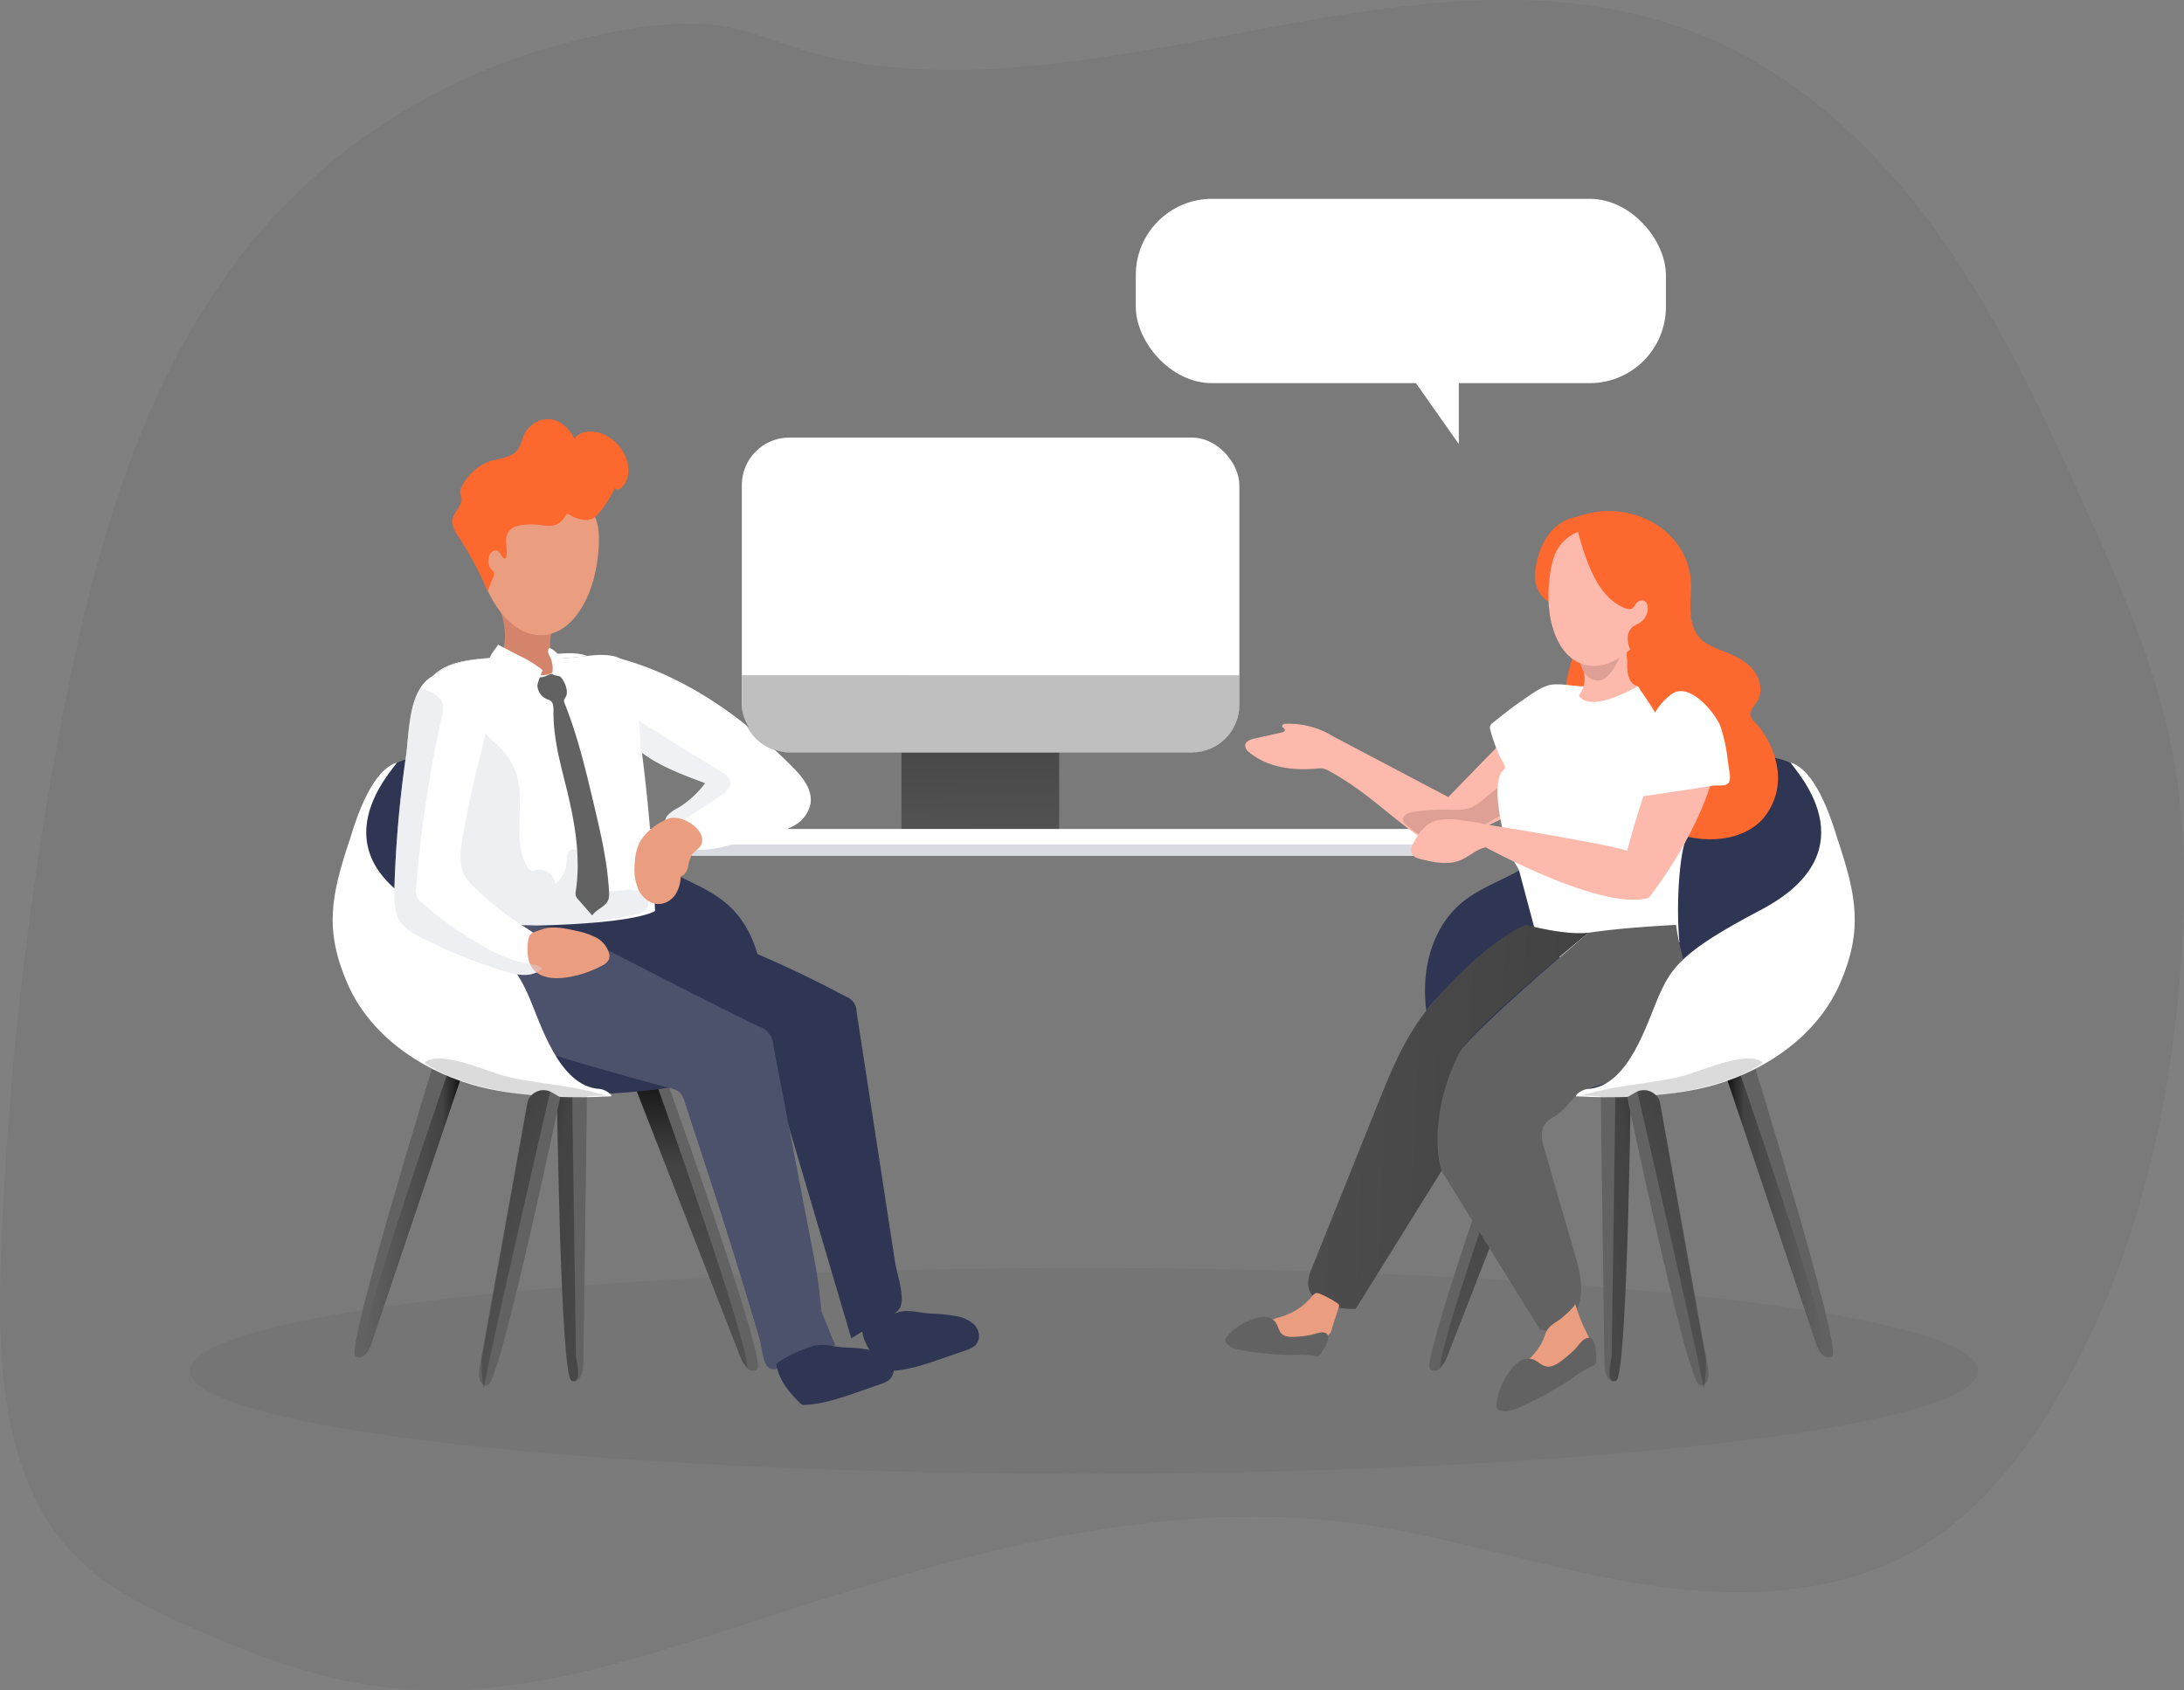 <svg id="Layer_1" data-name="Layer 1" xmlns="http://www.w3.org/2000/svg" xmlns:xlink="http://www.w3.org/1999/xlink" viewBox="0 0 660.78 511.55"><rect x="0" y="0" width="660.78" height="511.55" fill="#808080" stroke="none"/><defs><linearGradient id="linear-gradient" x1="296.85" y1="197.86" x2="296.21" y2="285.88" gradientUnits="userSpaceOnUse"><stop offset="0.01"/><stop offset="0.08" stop-opacity="0.69"/><stop offset="0.21" stop-opacity="0.32"/><stop offset="1" stop-opacity="0"/></linearGradient><linearGradient id="linear-gradient-2" x1="536.88" y1="409.9" x2="567.57" y2="409.9" xlink:href="#linear-gradient"/><linearGradient id="linear-gradient-3" x1="467.94" y1="363.87" x2="468.42" y2="525.67" xlink:href="#linear-gradient"/><linearGradient id="linear-gradient-4" x1="538.08" y1="410.25" x2="412.93" y2="432.65" xlink:href="#linear-gradient"/><linearGradient id="linear-gradient-5" x1="3846.86" y1="388.25" x2="4166.28" y2="374.09" gradientTransform="matrix(-1, 0, 0, 1, 4404.37, 0)" xlink:href="#linear-gradient"/><linearGradient id="linear-gradient-6" x1="556.84" y1="398.99" x2="472.83" y2="449.67" xlink:href="#linear-gradient"/><linearGradient id="linear-gradient-7" x1="3943.59" y1="409.9" x2="3974.28" y2="409.9" gradientTransform="matrix(-1, 0, 0, 1, 4099.55, 0)" xlink:href="#linear-gradient"/><linearGradient id="linear-gradient-8" x1="3874.65" y1="363.87" x2="3875.13" y2="525.67" gradientTransform="matrix(-1, 0, 0, 1, 4099.55, 0)" xlink:href="#linear-gradient"/><linearGradient id="linear-gradient-9" x1="3944.79" y1="410.25" x2="3819.64" y2="432.65" gradientTransform="matrix(-1, 0, 0, 1, 4099.55, 0)" xlink:href="#linear-gradient"/><linearGradient id="linear-gradient-10" x1="3963.56" y1="398.99" x2="3879.54" y2="449.67" gradientTransform="matrix(-1, 0, 0, 1, 4099.55, 0)" xlink:href="#linear-gradient"/></defs><title>5. Consulting</title><path d="M94.42,115.5c-34.85,40.57-49.87,94.3-60,146.82A1077,1077,0,0,0,15.77,427c-1.17,32.45.73,68.86,24.32,91.16C48.91,526.51,60,532,71.07,537c19.73,8.94,40.25,16.83,61.78,19.25,35.68,4,71.13-7.19,105.28-18.3,60.16-19.57,122.71-39.55,185.48-31.63,29.11,3.67,57.15,13.27,86.08,18.18s60.26,4.68,85.66-10c17.67-10.23,31-26.64,41.52-44.14,23.61-39.27,34.76-85,38.33-130.71,1.76-22.57,1.73-45.44-2.64-67.65-5-25.38-15.52-49.29-26.14-72.87-13-28.93-26.47-57.94-45.06-83.65S558.51,67.28,529,55.67C472.83,33.6,411.41,53.12,354.65,62c-29,4.51-59,7.42-87.94.89-13.93-3.14-25.11-9.6-39.4-10.11-15.07-.53-31.22,3-45.6,7.15C148.14,69.62,117.23,88.93,94.42,115.5Z" transform="translate(-15.51 -45.53)" fill="#626262" opacity="0.18" style="isolation:isolate"/><rect x="272.75" y="212.35" width="47.7" height="38.96" fill="#626262"/><rect x="272.75" y="212.35" width="47.7" height="38.96" fill="url(#linear-gradient)"/><rect x="224.44" y="132.42" width="150.53" height="95.29" rx="14.38" fill="#fff"/><rect x="185.01" y="250.87" width="253.37" height="8.07" fill="#fff"/><rect x="185.01" y="255.57" width="253.37" height="3.37" fill="#d9dbe2"/><ellipse cx="328.02" cy="414.87" rx="270.48" ry="31.16" fill="#626262" opacity="0.18" style="isolation:isolate"/><path d="M545.07,363.91s27.82,89.74,24.8,91.94-4.93-3.78-4.93-3.78l-28.06-83.4Z" transform="translate(-15.51 -45.53)" fill="#626262"/><path d="M485.27,374.27l-.26.65-31.7,81.33a10.17,10.17,0,0,1-2.13,3.38,2.06,2.06,0,0,1-3,.18C445.32,457.47,475.1,374,475.1,374Z" transform="translate(-15.51 -45.53)" fill="#626262"/><path d="M509,368.3s-1,93.94-4.53,95.11-3.53-5.11-3.53-5.11l-1.2-88Z" transform="translate(-15.51 -45.53)" fill="#626262"/><path d="M540.1,365s30.28,87,27.25,89.16-2.41-2.1-2.41-2.1l-28.06-83.4Z" transform="translate(-15.51 -45.53)" fill="url(#linear-gradient-2)"/><path d="M485,374.92l-31.7,81.33a10.17,10.17,0,0,1-2.13,3.38c.11-9.32,27.09-84.86,27.09-84.86Z" transform="translate(-15.51 -45.53)" fill="url(#linear-gradient-3)"/><path d="M509,368.3s-1,93.94-4.53,95.11-1.35-7.08-1.35-7.08l1.25-87Z" transform="translate(-15.51 -45.53)" fill="url(#linear-gradient-4)"/><path d="M570.52,342.44c-6.64,15.31-21.58,25.87-37.59,30.61-12.48,3.69-25.63,4.26-38.71,3.51q-5.49-.29-11-.83c-6.4-.65-12.89-1.48-18.88-3.82s-11.57-6.38-14.61-12.09a29.23,29.23,0,0,1-3-12.06c-.63-10.74,2.77-22.16,11-29,6.46-5.4,14.89-7.5,21.59-12.51,7.5-5.63,15.2-10.66,23.14-15.72s16-10.17,24.88-13.39,18.78-4.43,27.76-1.58c3.11,1,7.9,3.41,12.59,14.89C574.5,306.86,577.58,326.15,570.52,342.44Z" transform="translate(-15.51 -45.53)" fill="#2f3653"/><path d="M521.35,233.7c-3.19,4.37-12.91,8.59-12.91,8.59-1.12-4.32,1.27-5.92,1.27-5.92,2.49.22,5.76-5.85,4.69-7.76-1.32-2.38-3.15-1.53-4.37-.51a11.54,11.54,0,0,1-4.41-8.15c-.16-1.87,3.07-7.15-3.12-9.44s-14.91,0-14.91,0-2.25-5.77,5-8.53c16.27-6.22,35.61,4.39,34.53,22.62-.29,4.94-.62,10.55,2.8,14.12,1.87,1.94,4.51,2.88,7,3.86,3.25,1.26,6.55,2.79,8.83,5.44s3.25,6.71,1.44,9.7c-.86,1.43-2.35,2.8-2,4.43a4.61,4.61,0,0,0,1.25,1.91,26.46,26.46,0,0,1,6.87,14.51,18.94,18.94,0,0,1-4.72,15.07c-5,5.25-13,6.62-20.17,5.54-5.8-.88-11.54-3.28-15.48-7.63-6-6.63-6.75-16.26-8.42-25a5.21,5.21,0,0,0-1.24-2.92c-1.75-1.64-4.56-.31-6.95-.37-4.13-.09-6.9-4.62-7-8.74s1.57-8,2.41-12.09.58-8.81-2.55-11.5c-1.17-1-2.63-1.63-3.89-2.53-5.58-4-5.25-13.23-.49-18.19s12.4-6.18,19.17-5c5.44,1,17.72,4,20.24,9S524.56,229.32,521.35,233.7Z" transform="translate(-15.51 -45.53)" fill="#fc682d"/><path d="M479.94,259.75l-26.23,27-34.82-18.36a25.87,25.87,0,0,0-14.33-3.83c-.52,0-1.22.3-1.1.8s.7.54.79,1-.47.74-.93.84L395,269.05c-1.22.28-2.7.85-2.77,2.1a2.73,2.73,0,0,0,1.25,2.06c5.49,4.57,13.19,5.57,20.31,4.91a7.25,7.25,0,0,1,2.08,0,6.76,6.76,0,0,1,1.92.81,86.47,86.47,0,0,1,7.81,4.89c6.83,4.8,12.94,10.57,19.87,15.23a9.94,9.94,0,0,0,4.82,2.05,10.54,10.54,0,0,0,4.51-1.09c10-4,20.25-8.27,27.86-15.89a7,7,0,0,0,1.62-2.16,7.67,7.67,0,0,0,.39-2.57q.15-5.49-.14-11a10.58,10.58,0,0,0-1.07-4.83,3.8,3.8,0,0,0-4.2-1.95" transform="translate(-15.51 -45.53)" fill="#fdbaac"/><path d="M463.35,288.23a14.58,14.58,0,0,1-2.75,1.66c-2.12.89-4.51.72-6.81.66a61.59,61.59,0,0,0-10.42.62,5.47,5.47,0,0,0-2.44.77,2,2,0,0,0-.84,2.24,2.94,2.94,0,0,0,1,1.11c2.79,2.25,5.79,4.59,9.35,5,4.26.56,8.34-1.7,12-3.88L470.1,292a8.21,8.21,0,0,0,2.92-2.39c1.07-1.65,1.32-6.26-1.28-6.74C469.61,282.45,465,287,463.35,288.23Z" transform="translate(-15.51 -45.53)" fill="#dea095"/><path d="M483.8,253a7.25,7.25,0,0,1,1.55-.32c2.64-.25,5.64.4,8.29.52,3.73.16,7.47.25,11.21.13,7.13-.21,18.83-1,25.21,6.8,7.91,9.63,1.09,26.56-4.43,39.26-2,4.74-3.06,20.09-2,31.31,0,0-22.2,7.77-41.73,3.72l-6.7-25.14c-.37-1.3-1.53-2.68-2.1-3.92a45.27,45.27,0,0,1-3.36-10.54c-.8-4.2-2-11.19-.2-15.23.27-.62,1.2-1.1,1.28-1.75.11-.9-1.08-2.4-1.45-3.21a48.2,48.2,0,0,1-2.93-8.14,2.13,2.13,0,0,1-.06-1.34,2.24,2.24,0,0,1,.76-.86c2.93-2.35,5.87-4.7,9-6.82C478.27,256,481.1,253.82,483.8,253Z" transform="translate(-15.51 -45.53)" fill="#fff"/><path d="M508.53,235.21c-1.48,4.71-7.67,13-14.75,11.09a9.12,9.12,0,0,1-.56,9.71s2.3,5.87,17.84-2.81c0,0-4.2-.35-3.06-9a18.62,18.62,0,0,1,3.06-8.28A1.52,1.52,0,0,1,508.53,235.21Z" transform="translate(-15.51 -45.53)" fill="#fdbaac"/><path d="M507.82,237.58s-3.41,14.49-9.19,13.88-5.41-9.43-5.41-9.43Z" transform="translate(-15.51 -45.53)" fill="#dea095"/><path d="M538,265.38a17.4,17.4,0,0,0-3.7-12.37c-3.24-3.78-8.21-5.48-12.84-7.32-2-.78-4.08-1.79-4.91-3.73-.55-1.28-.43-2.74-.65-4.12s-1-2.88-2.42-3.07a3.26,3.26,0,0,0-2.37.83c-2.94,2.26-3.88,6.41-3.21,10.06s2.68,6.88,4.76,9.94,4.28,6.12,5.46,9.63c.89,2.67,1.15,5.51,1.8,8.25,1.44,6,6.49,9.6,12.42,6.18C536.43,277.29,537.71,269.59,538,265.38Z" transform="translate(-15.51 -45.53)" fill="#fc682d"/><path d="M492.54,202s-9.42.55-12.22,14.2,10.81,13.42,10.81,13.42l8.27-23.68Z" transform="translate(-15.51 -45.53)" fill="#fc682d"/><path d="M498.82,247c-8.53.71-13.71-7.25-14.67-17.65-.1-1.14-.14-2.3-.14-3.49a42.56,42.56,0,0,1,1.16-10.07c3.73-16,26.46-9.57,26.46-9.57C529.44,214.21,513.64,245.77,498.82,247Z" transform="translate(-15.51 -45.53)" fill="#fdbaac"/><path d="M492.72,205.86c2.22,7.71,5.19,18.67,12.72,22.9.86.48,2.45,1.29,3.48,1.08s1-1.15,1.94-2a2,2,0,0,1,2.27-.39,2.35,2.35,0,0,1,.93,2,5.49,5.49,0,0,1-2.64,4.71,13.52,13.52,0,0,0-2.13,1.22,4.26,4.26,0,0,0-1.26,2.78,7.45,7.45,0,0,0,3.68,7.12,1.05,1.05,0,0,0,.51.16,1,1,0,0,0,.56-.33l3.37-3.08a27.93,27.93,0,0,0,4.31-4.59,14,14,0,0,0,2.4-7.75c0-1.25-.5-2.51-.48-3.71a18,18,0,0,1,1.25-4.6,16.31,16.31,0,0,0,1.14-6c-.27-4-3.6-7.18-7.19-9-5.68-2.81-12.24-3.13-18.58-3.2a9.61,9.61,0,0,0-3.73.5C494.18,204.29,493.73,205.49,492.72,205.86Z" transform="translate(-15.51 -45.53)" fill="#fc682d"/><path d="M507.82,303l6.51,14.3s14-17.46,19.33-36.31c4.66-16.66-3.6-20.85-3.6-20.85-6.32-2.32-10.61,6.69-16.82,24.89C509.82,295,507.82,303,507.82,303Z" transform="translate(-15.51 -45.53)" fill="#fdbaac"/><path d="M514.33,317.27s.25-11.63-5.42-13.94-45.41-8.54-45.41-8.54l-3.73,4.3S498.79,321.59,514.33,317.27Z" transform="translate(-15.51 -45.53)" fill="#fdbaac"/><path d="M449.93,348l.48-.5c-1.93,2.17-3.22,3.73-3.62,4.21Q448.26,349.77,449.93,348Z" transform="translate(-15.51 -45.53)" fill="#dc9ed5"/><path d="M526,350.28c-1.16,6.77-5.78,12.59-11.41,16.54s-12.21,6.27-18.8,8.27c-3.89,1.19-6.31,6.18-9.82,8.25a8.85,8.85,0,0,0-3.23,2.7c-1.28,2.07-.64,4.75,0,7.09q4.47,15.53,9,31.05c1.49,5.14,3,10.59,1.58,15.76s-6.86,9.62-11.93,7.91q-14.87-24-29.74-48s-4.89-19.32,5.37-35.75c4.43-7.08,39.13-36.3,39.13-36.3,8.87-1.29,17.89-1.89,26.46-2.38C523.62,333.76,527.44,342,526,350.28Z" transform="translate(-15.51 -45.53)" fill="#626262"/><path d="M496.18,327.77s-35.41,28.82-39.13,36.3c-10.39,20.87-5.37,35.75-5.37,35.75q-13,20.91-26,41.82c-6,.13-14.09-1.5-14.39-7.52a11.76,11.76,0,0,1,1.18-4.89q9.8-24.41,19.59-48.8c3.87-9.68,7.88-19.56,14.08-27.86l.55-.72,0-.06.08-.1c.4-.48,1.69-2,3.62-4.21l0-.06c5.63-6.29,16.62-17.55,26.78-22,0,0,11.79,3.25,18.9,2.38Z" transform="translate(-15.51 -45.53)" fill="#626262"/><path d="M496.18,327.77s-35.41,28.82-39.13,36.3c-10.39,20.87-5.37,35.75-5.37,35.75q-13,20.91-26,41.82c-6,.13-14.09-1.5-14.39-7.52a11.76,11.76,0,0,1,1.18-4.89q9.8-24.41,19.59-48.8c3.87-9.68,7.88-19.56,14.08-27.86l.55-.72,0-.06.08-.1c.4-.48,1.69-2,3.62-4.21l0-.06c5.63-6.29,16.62-17.55,26.78-22,0,0,11.79,3.25,18.9,2.38Z" transform="translate(-15.51 -45.53)" fill="url(#linear-gradient-5)"/><path d="M478,457c-2.32,2.14-5.41,4.28-5.3,7.44a1.49,1.49,0,0,0,.25.88,1.73,1.73,0,0,0,1.21.5c7.14.79,13.78-3.56,19.33-8.13,1.4-1.15,2.86-2.47,3.19-4.25s-.61-3.57-1.42-5.21a50,50,0,0,1-3.21-8.3c.25.85-3.34,3.87-3.95,4.4-1.28,1.12-3.17,1.93-4.17,3.29s-1.21,3-2,4.35A20.55,20.55,0,0,1,478,457Z" transform="translate(-15.51 -45.53)" fill="#eb9d80"/><path d="M404.3,443.62c-2.51.89-5.42,1.37-7,3.5a2.38,2.38,0,0,0-.53,1.33c0,1.32,1.53,2,2.82,2.3,5.15,1.05,10.47.31,15.67-.44a3.24,3.24,0,0,0,3.28-2.93l2.05-6.32a.94.94,0,0,0,.07-.59,1,1,0,0,0-.42-.46,26.92,26.92,0,0,0-4.47-2.53c-2.11-1-2.25-.91-3.66.76A18.47,18.47,0,0,1,404.3,443.62Z" transform="translate(-15.51 -45.53)" fill="#eb9d80"/><path d="M459.24,294c-4.11-.65-8.73-1.18-12.05,1.31a15.68,15.68,0,0,0-3.8,4.87c-.65,1.11-1.31,2.44-.78,3.6s1.83,1.52,3,1.81c3.79.92,7.87,1.78,11.5.36,2.68-1,4.85-3.27,7.66-3.94a3.73,3.73,0,0,0,1.35-.46,2.31,2.31,0,0,0,.77-1.24C468.58,294.67,463,294.53,459.24,294Z" transform="translate(-15.51 -45.53)" fill="#fdbaac"/><path d="M415.21,455.11a1.79,1.79,0,0,1-.64.72,1.93,1.93,0,0,1-1.28,0,35.2,35.2,0,0,0-7-.24A95.78,95.78,0,0,1,392,454.29c-2.06-.3-4.35-.73-5.54-2.43a1.32,1.32,0,0,1-.28-.67,1.56,1.56,0,0,1,.41-1,17.43,17.43,0,0,1,7.86-5.36,9.88,9.88,0,0,1,3.58-.78,4.21,4.21,0,0,1,3.26,1.45c.85,1.08,1,2.63,1.93,3.6s2.53,1.09,3.93,1a31.6,31.6,0,0,0,4.84-.55c1.21-.23,3-1.06,4.2-.75C419,449.57,416,453.7,415.21,455.11Z" transform="translate(-15.51 -45.53)" fill="#626262"/><path d="M498.47,457.1a2,2,0,0,1-.14,1.09,2.23,2.23,0,0,1-1.21.83,39.08,39.08,0,0,0-6.83,4.25A108.36,108.36,0,0,1,476,471.08c-2.14,1-4.59,2.07-6.8,1.22a1.54,1.54,0,0,1-.69-.45,1.76,1.76,0,0,1-.24-1.2,19.87,19.87,0,0,1,4-10.08,11.16,11.16,0,0,1,2.91-3,4.8,4.8,0,0,1,4-.7c1.49.48,2.59,1.87,4.12,2.18s3.1-.57,4.39-1.51a36.42,36.42,0,0,0,4.24-3.61c1-1,2.15-2.9,3.5-3.38C498.53,449.44,498.36,455.24,498.47,457.1Z" transform="translate(-15.51 -45.53)" fill="#626262"/><path d="M536.19,265.81a47.29,47.29,0,0,1,2,9.39l.61,4.3a4.71,4.71,0,0,1-.14,2.69c-.71,1.51-3.58.89-5,1.12-2.54.41-5.07.81-7.61,1.2q-7.62,1.17-15.24,2.24A30.38,30.38,0,0,1,511,279c.47-2.44,1.52-4.73,2.12-7.14.49-2,.67-4,1.18-6a18.58,18.58,0,0,1,6.94-10.25c5.35-3.91,13.2,5.56,14.84,9.82Z" transform="translate(-15.51 -45.53)" fill="#fff" style="isolation:isolate"/><path d="M570.52,342.44c-6.64,15.31-21.58,25.87-37.59,30.61-12.48,3.69-25.63,4.26-38.71,3.51,0-.89.52-1.43,1.61-1.48,12.53-.63,17.72-17.1,21.48-25.48s6.33-18.91,30.8-28.62c23.84-9.44,20.93-27.2,22.12-23.62C575.86,314.2,577.58,326.15,570.52,342.44Z" transform="translate(-15.51 -45.53)" fill="#2f3653"/><path d="M572.23,343.14c-6.64,15.3-21.58,25.86-37.59,30.61-12.48,3.68-29.24,4.31-42.32,3.55,0-.88,2.42-2.17,3.51-2.22,12.53-.63,18-20.19,21.76-28.57s7.21-13.3,30.52-25.53c34.83-18.26,9.63-43.1,9.19-44.69,8.35,2.69,13,19.66,14.18,23.24C577.11,316.37,579.29,326.84,572.23,343.14Z" transform="translate(-15.51 -45.53)" fill="#fff"/><path d="M524.92,371.07c-10.59,2.7-21.8,2.8-32.11,6.45,3.27-1.16,10.12.64,13.76.53a100.8,100.8,0,0,0,14.91-1.57c8.71-1.58,20.25-4,27.43-9.37C544.23,363.13,530.1,369.75,524.92,371.07Z" transform="translate(-15.51 -45.53)" fill="#626262" opacity="0.23"/><path d="M531.27,464.48a2,2,0,0,1-.52.23,2.36,2.36,0,0,1-1,.05c-3.71-.46-21.92-87.17-21.92-87.17l2.49-1.45c.18-.1.39-.21.57-.29a5.11,5.11,0,0,1,6.77,2.91l0,.1a4.21,4.21,0,0,1,.23.81l14.32,79.41S533.06,463.26,531.27,464.48Z" transform="translate(-15.51 -45.53)" fill="#626262"/><path d="M531.68,457.34s-.15,5-.41,7.14c-.16,1-.31,1.4-.52.23v0c-1.79-10.49-16.66-74.88-19.87-88.84a5.11,5.11,0,0,1,6.77,2.91l0,.1Z" transform="translate(-15.51 -45.53)" fill="url(#linear-gradient-6)"/><path d="M147.77,363.91S120,453.65,123,455.85s4.92-3.78,4.92-3.78L156,368.67Z" transform="translate(-15.51 -45.53)" fill="#626262"/><path d="M207.57,374.27l.26.65,31.7,81.33a10.17,10.17,0,0,0,2.13,3.38,2.06,2.06,0,0,0,3,.18c2.9-2.34-26.88-85.77-26.88-85.77Z" transform="translate(-15.51 -45.53)" fill="#626262"/><path d="M183.9,368.3s1,93.94,4.52,95.11S192,458.3,192,458.3l1.2-88Z" transform="translate(-15.51 -45.53)" fill="#626262"/><path d="M152.74,365s-30.28,87-27.25,89.16,2.41-2.1,2.41-2.1L156,368.67Z" transform="translate(-15.51 -45.53)" fill="url(#linear-gradient-7)"/><path d="M207.83,374.92l31.7,81.33a10.17,10.17,0,0,0,2.13,3.38c-.1-9.32-27.09-84.86-27.09-84.86Z" transform="translate(-15.51 -45.53)" fill="url(#linear-gradient-8)"/><path d="M183.9,368.3s1,93.94,4.52,95.11,1.35-7.08,1.35-7.08l-1.25-87Z" transform="translate(-15.51 -45.53)" fill="url(#linear-gradient-9)"/><path d="M122.32,342.44c6.64,15.31,21.58,25.87,37.59,30.61,12.48,3.69,25.63,4.26,38.71,3.51q5.49-.29,10.95-.84c6.4-.64,12.89-1.47,18.88-3.81s11.57-6.38,14.61-12.09a29.12,29.12,0,0,0,3-12.06c.63-10.74-2.77-22.16-11-29-6.46-5.4-14.89-7.5-21.59-12.51-7.5-5.63-15.2-10.66-23.14-15.72s-16-10.17-24.88-13.39-18.78-4.43-27.76-1.58c-3.11,1-7.9,3.41-12.59,14.89C118.35,306.86,115.26,326.15,122.32,342.44Z" transform="translate(-15.51 -45.53)" fill="#2f3653"/><path d="M146.11,286.7a41.51,41.51,0,0,1,2.78,8c.6,3.36,1.63,6.66,2.22,10.05a113.61,113.61,0,0,1,1.69,20.59c0,2.73,0,5.81,1.95,7.7,1.32,1.27,3.21,1.68,5,2,3.53.71,6.72,2.11,10.25,2.71a69.49,69.49,0,0,0,11.62.7c11.46,0,32.78-1.28,32.07-17.26a539.93,539.93,0,0,0-4.76-53.92c-.86-6.06-1-13.05-2.87-18.88-1.54-4.91-7.26-4.95-12-4.45l-.9.1c-.92.09-1.84.21-2.73.32a128.2,128.2,0,0,1-19,.56c-7.13-.22-18.55-.93-25.56,5.79a15.89,15.89,0,0,0-1.37,1.47C137.53,260.69,141.27,274.5,146.11,286.7Z" transform="translate(-15.51 -45.53)" fill="#fff"/><path d="M172.69,284.93c.61,8-1.66,16.53,2.54,23.22a2.05,2.05,0,0,0,.87.88,3,3,0,0,0,1.79-.2,4.66,4.66,0,0,1,5.56,4.22,8.78,8.78,0,0,0,3.47-6.35c.09-1.39,0-3.08,1.16-3.84,1.5-1,3.44.77,3.76,2.53s-.18,3.62.32,5.34c.64,2.25,2.89,3.72,5.17,4.2a24,24,0,0,0,7,0,10,10,0,0,1,5,.53c1.54.73,2.73,2.48,2.26,4.12-.56,1.95-2.92,2.63-4.92,3l-27.46,5.12-14.13,2.64c-3.09.57-8.55,3.3-8.65-1.27a75.76,75.76,0,0,0-3.18-20.17c-.79-2.64-.88-5.34-1.65-7.9-.94-3.11-2.67-6.09-3.73-9.2a89.7,89.7,0,0,1-4.29-19.29c-.5-4.62-.18-10.19,3.78-12.6,2.86-1.73,6.71-1,9.4,1,3.28,2.43,4.79,6.25,7.82,8.81,3.52,3,6.26,6.38,7.44,10.95A25,25,0,0,1,172.69,284.93Z" transform="translate(-15.51 -45.53)" fill="#d9dbe2" opacity="0.43"/><path d="M186.69,256.42a3.26,3.26,0,0,0-.51,1,2.29,2.29,0,0,0,.23,1.14c3.86,9.68,6.28,19.86,8.68,30,2.12,8.92,4.25,17.91,4.69,27.07a5.83,5.83,0,0,1-.15,2c-.7,2.26-3.65,3-4.94,4.95l-4.29-4.9a3.21,3.21,0,0,1-.66-1,3.25,3.25,0,0,1,0-1.58c1.45-9.79-.16-19.78-2.45-29.42-2-8.28-4.47-16.57-4.32-25.08,0-1,0-2.22-.77-2.89a5.32,5.32,0,0,0-1.42-.68,4.8,4.8,0,0,1-2.16-6.5,5.82,5.82,0,0,0,2.61-.67,3.92,3.92,0,0,1,2.65-.35C185.86,250.19,187.82,254.56,186.69,256.42Z" transform="translate(-15.51 -45.53)" fill="#626262"/><path d="M145.88,250.73c7-6.72,18.43-6,25.56-5.79a128.2,128.2,0,0,0,19-.56c.89-.11,1.81-.23,2.73-.32-3.77-1.54-9.12-.51-13.14-.38q-9.14.3-18.27,1.11C156,245.32,149.62,246.31,145.88,250.73Z" transform="translate(-15.51 -45.53)" fill="#fff"/><path d="M167.5,225.59c1.6,5,8.06,9.82,15.62,7.74,0,0-3,9,.75,14.49,0,0-2.45,6.27-19.07-3,0,0,4.49-.37,3.27-9.59a19.78,19.78,0,0,0-3.27-8.85A1.62,1.62,0,0,0,167.5,225.59Z" transform="translate(-15.51 -45.53)" fill="#d5846c"/><path d="M175.65,237.22c8.76,2.58,15.9-4.64,19.15-15.32.35-1.16.65-2.38.9-3.62a46.38,46.38,0,0,0,1-10.79C196.19,190,171,191.78,171,191.78,150.66,196.31,160.4,232.74,175.65,237.22Z" transform="translate(-15.51 -45.53)" fill="#eb9d80"/><path d="M230.13,346.1l-.52-.54c2.06,2.32,3.45,4,3.87,4.5C232.44,348.7,231.31,347.37,230.13,346.1Z" transform="translate(-15.51 -45.53)" fill="#dc9ed5"/><path d="M155.11,193a15.73,15.73,0,0,1,7.19-7.29c2.88-1.52,7.08-1.22,9.44-3.59,1.27-1.27,1.52-3.2,2.25-4.84a8.54,8.54,0,0,1,3.58-3.91,7.75,7.75,0,0,1,3.36-1c3.65-.17,6.94,2.65,8.35,6,1-1.65,3.07-2.29,5-2.25,4.44.09,8.51,3.23,10.34,7.28a10.52,10.52,0,0,1,1,5.08,7,7,0,0,1-2.14,4.65,1.84,1.84,0,0,1-1,.54.8.8,0,0,1-.89-.52,37.52,37.52,0,0,1-4.67,7.44,6.42,6.42,0,0,1-2.39,2,5.24,5.24,0,0,1-2.94.17,11,11,0,0,1-3.78-1.46,1,1,0,0,0-.73-.22c-.26.07-.4.33-.53.57a5.7,5.7,0,0,1-3.55,2.9,11.71,11.71,0,0,1-4-.15,21.93,21.93,0,0,0-5.43,0,7.36,7.36,0,0,0-3.12,1,4.65,4.65,0,0,0-1.86,3.72c0,.57.56,5.27-.13,5.38-1.11.19-1.33-1.65-2.3-2.22s-1.91.17-2.41,1a4,4,0,0,0,.45,4.6,2.71,2.71,0,0,1,.76,1.06,2.07,2.07,0,0,1-.2,1.21l-1.71,4.3a103.55,103.55,0,0,0-8.21-15.56c-1.35-2-2.92-4.23-2.32-6.54s3.1-4,2.58-6.25c-.1-.43-.31-.83-.37-1.27A3.39,3.39,0,0,1,155.11,193Z" transform="translate(-15.51 -45.53)" fill="#fc682d"/><path d="M169.55,325.75s10.67,26.63,19.23,29.42S250.48,374,250.48,374l22.59,76.54,5.84-3.58c2.21-1.36,7.49-3.32,8.83-5.53,1.78-2.91-.9-10.55-1.41-13.86l-2.31-15q-4.66-30.42-9.35-60.85a4.87,4.87,0,0,0-3.22-4.59A341.73,341.73,0,0,0,239.28,332c-5.38-2.2-10.81-4.24-16.28-6.18-1.08-.38-9.09-4.76-9.31-4.59C213.62,321.26,207.94,325.53,169.55,325.75Z" transform="translate(-15.51 -45.53)" fill="#2f3653"/><path d="M266.73,453.35c-2.46-5.44-2.67-11.57-3.39-17.49-.53-4.46-1.38-8.87-2.23-13.28L249.49,361.9a6.22,6.22,0,0,0-4.39-5.72c-18.66-9.11-37-18.67-55.5-28.14,0,0-20-7.26-34.85,2.88,0,0-2,24.29,6.56,27.08q28.37,9.25,57.19,16.9A6.42,6.42,0,0,1,221,376a6.23,6.23,0,0,1,1.68,3.06c7,21.31,14,42.63,20.39,64.11q1.14,3.8,2.25,7.59c.57,1.93,1,7,2.41,8.34,1.87,1.89,4.34,0,6.84-1l13.64-5.5L224.09,345.72l-6.42-3.3" transform="translate(-15.51 -45.53)" fill="#4c516c"/><path d="M297.46,443.07a44.87,44.87,0,0,1,6.74.67,11.3,11.3,0,0,1,5.71,2.32,5.41,5.41,0,0,1,1.77,3.16,4.12,4.12,0,0,1-1.05,3.41,7.3,7.3,0,0,1-2.77,1.49q-3.57,1.26-7.15,2.49c-5.11,1.76-10.3,3.54-15.7,3.83a2,2,0,0,1-.95-.1,2.16,2.16,0,0,1-.62-.47c-3.24-3.17-6.3-6.89-7.08-11.36a.9.9,0,0,1,0-.46,1,1,0,0,1,.38-.4,38.08,38.08,0,0,1,10.62-5C290.78,441.66,294,443,297.46,443.07Z" transform="translate(-15.51 -45.53)" fill="#2f3653"/><path d="M271.61,453.33a44.87,44.87,0,0,1,6.74.67,11.3,11.3,0,0,1,5.71,2.32,5.41,5.41,0,0,1,1.77,3.16,4.12,4.12,0,0,1-1.05,3.41,7.3,7.3,0,0,1-2.77,1.49q-3.57,1.26-7.15,2.49c-5.11,1.76-10.3,3.54-15.7,3.83a2,2,0,0,1-1-.1,2.16,2.16,0,0,1-.62-.47c-3.24-3.17-6.3-6.89-7.08-11.36a.9.9,0,0,1,0-.46,1,1,0,0,1,.38-.4,38.08,38.08,0,0,1,10.62-5C264.93,451.92,268.1,453.25,271.61,453.33Z" transform="translate(-15.51 -45.53)" fill="#2f3653"/><path d="M122.32,342.44c6.64,15.31,21.58,25.87,37.59,30.61,12.48,3.69,25.63,4.26,38.71,3.51,0-.89-.52-1.43-1.61-1.48-12.53-.63-17.72-17.1-21.48-25.48s-6.33-18.91-30.8-28.62c-23.84-9.44-20.93-27.2-22.12-23.62C117,314.2,115.26,326.15,122.32,342.44Z" transform="translate(-15.51 -45.53)" fill="#2f3653"/><path d="M120.61,343.14c6.64,15.3,21.58,25.86,37.59,30.61,12.48,3.68,29.24,4.31,42.32,3.55,0-.88-2.42-2.17-3.51-2.22-12.53-.63-18-20.19-21.76-28.57S168,333.21,144.73,321c-34.83-18.26-9.63-43.1-9.19-44.69-8.35,2.69-13,19.66-14.18,23.24C115.73,316.37,113.55,326.84,120.61,343.14Z" transform="translate(-15.51 -45.53)" fill="#fff"/><path d="M167.92,371.07c10.59,2.7,21.8,2.8,32.11,6.45-3.27-1.16-10.12.64-13.76.53a100.53,100.53,0,0,1-14.9-1.57c-8.72-1.58-20.25-4-27.44-9.37C148.61,363.13,162.74,369.75,167.92,371.07Z" transform="translate(-15.51 -45.53)" fill="#626262" opacity="0.23"/><path d="M161.57,464.48a2,2,0,0,0,.52.23,2.37,2.37,0,0,0,1,.05c3.71-.46,21.92-87.17,21.92-87.17l-2.49-1.45c-.18-.1-.39-.21-.57-.29a5.11,5.11,0,0,0-6.77,2.91l0,.1a3.61,3.61,0,0,0-.24.81l-14.32,79.41S159.78,463.26,161.57,464.48Z" transform="translate(-15.51 -45.53)" fill="#626262"/><path d="M161.16,457.34s.15,5,.41,7.14c.16,1,.31,1.4.52.23v0c1.79-10.49,16.66-74.88,19.87-88.84a5.11,5.11,0,0,0-6.77,2.91l0,.1Z" transform="translate(-15.51 -45.53)" fill="url(#linear-gradient-10)"/><path d="M181.54,335.35a5.46,5.46,0,0,1-1.94,3.33,8.17,8.17,0,0,1-3.86,1.76c-2.71.43-5.48-.32-8.1-1.14a157.53,157.53,0,0,1-24.39-9.86c-2.58-1.3-5.23-2.76-6.78-5.2-1.71-2.74-1.73-6.19-1.64-9.41a350.78,350.78,0,0,1,3.49-40.29c.84-5.91.77-15.06,4.31-20.7a10.11,10.11,0,0,1,8.44-5c5.62-.34,10.27,5,11.3,10.52s-.57,11.18-2,16.62c-2,7.84-3.74,15.79-5,23.79-.59,3.56-1.05,7.42.66,10.61a15.88,15.88,0,0,0,3,3.7,92.56,92.56,0,0,0,15.63,12.25C178.07,328.48,182.13,331.38,181.54,335.35Z" transform="translate(-15.51 -45.53)" fill="#fff"/><path d="M260.76,288.62a9.8,9.8,0,0,1-4.88,6.7,29.39,29.39,0,0,1-8,2.95l-11.48,3c-6,1.58-13.23,2.83-17.68-1.5a6.47,6.47,0,0,1-2-5.84,4,4,0,0,1,.69-1.49,9.69,9.69,0,0,1,3-2.23,28.62,28.62,0,0,0,8.47-7.67C222.08,280,215,277.41,209.31,273a28.42,28.42,0,0,1-3-2.6A30,30,0,0,1,198.15,255c-.5-2.44-1.35-6.52-.46-8.94,1.21-3.31,3.49-1.78,6.73-.85,12.39,3.56,23.85,9.91,34.09,17.64a161.1,161.1,0,0,1,16.71,14.72C258.23,280.58,261.35,284.37,260.76,288.62Z" transform="translate(-15.51 -45.53)" fill="#fff"/><path d="M233.47,286.33c-4,2.77-8.12,5.44-12.28,8-1.21.75-2.89,1.48-3.92.48a1.71,1.71,0,0,1-.53-1,4,4,0,0,1,.69-1.49,9.69,9.69,0,0,1,3-2.23,28.62,28.62,0,0,0,8.47-7.67C222.08,280,215,277.41,209.31,273c0-.27,0-.54,0-.84,0-1-.21-8.28-.78-8.63l25.56,15.82a4.72,4.72,0,0,1,2.26,2.26C237,283.46,235.14,285.19,233.47,286.33Z" transform="translate(-15.51 -45.53)" fill="#d9dbe2" opacity="0.38"/><path d="M208.7,301.21a16.75,16.75,0,0,0-1.15,5.87,15.55,15.55,0,0,0,1.27,8c1.26,2.43,3.87,4.32,6.59,4a6.43,6.43,0,0,0,4.54-3,10.46,10.46,0,0,0,1.51-5.35c1.25-.32,1.94-1.66,2.25-2.92a10.56,10.56,0,0,1,1.18-3.66c.76-1.07,2.07-1.67,2.71-2.82a3.74,3.74,0,0,0-.11-3.47c-1.64-3.17-6.77-5.91-10.13-4.44S210.26,297.64,208.7,301.21Z" transform="translate(-15.51 -45.53)" fill="#eb9d80"/><path d="M176.46,338.35c2.11,3.14,6.57,3.56,10.31,3a32.86,32.86,0,0,0,10.9-3.6,4.09,4.09,0,0,0,2.08-1.93,3.17,3.17,0,0,0,0-1.88,7.81,7.81,0,0,0-4-4.74,23.48,23.48,0,0,0-6.05-2c-3.39-.77-7-1.54-10.27-.4s-3.88,1-4.24,4.28C175,333.46,175.09,336.34,176.46,338.35Z" transform="translate(-15.51 -45.53)" fill="#eb9d80"/><path d="M166.21,240.64l6.79,3.52a31.45,31.45,0,0,1,6.68,4.2,29.34,29.34,0,0,0-2.39,8.67,32.1,32.1,0,0,0-6.17-5.88c-2.15-1.42-4.65-2.3-6.66-3.93C162.09,245.3,165,242.6,166.21,240.64Z" transform="translate(-15.51 -45.53)" fill="#fff"/><path d="M187.51,247.32l3.17,4.22a1.93,1.93,0,0,1,.44.85,32.87,32.87,0,0,0-7.66-2.5,1,1,0,0,1-.75-.38,1,1,0,0,1-.05-.67,8.23,8.23,0,0,0-.77-4.63,3.7,3.7,0,0,1-.55-1.48c-.13-2.34,2.36.12,2.94.69A34.46,34.46,0,0,1,187.51,247.32Z" transform="translate(-15.51 -45.53)" fill="#fff"/><path d="M390.48,249.89v9a14.37,14.37,0,0,1-14.37,14.38H254.33A14.38,14.38,0,0,1,240,258.86v-9Z" transform="translate(-15.51 -45.53)" fill="#626262" opacity="0.41" style="isolation:isolate"/><path d="M179.6,338.68a8.17,8.17,0,0,1-3.86,1.76c-2.71.43-5.48-.32-8.1-1.14a157.53,157.53,0,0,1-24.39-9.86c-2.58-1.3-5.23-2.76-6.78-5.2-1.71-2.74-1.73-6.19-1.64-9.41a350.78,350.78,0,0,1,3.49-40.29c.84-5.91.77-15.06,4.31-20.7a25.47,25.47,0,0,1,3.06,1.1,6.4,6.4,0,0,1,3.31,2.55c.86,1.58.5,3.54.09,5.32a384.28,384.28,0,0,0-7.69,51.55,4.07,4.07,0,0,0,1.73,4.31A90.9,90.9,0,0,0,154,327.09c6,4,13.28,8.58,20.42,9.9C176.45,337.38,178.11,337.4,179.6,338.68Z" transform="translate(-15.51 -45.53)" fill="#d9dbe2" opacity="0.43"/><rect x="343.64" y="60.17" width="160.39" height="55.78" rx="23.07" fill="#fff"/><polygon points="441.37 134.37 426.91 113.84 441.37 113.84 441.37 134.37" fill="#fff"/></svg>